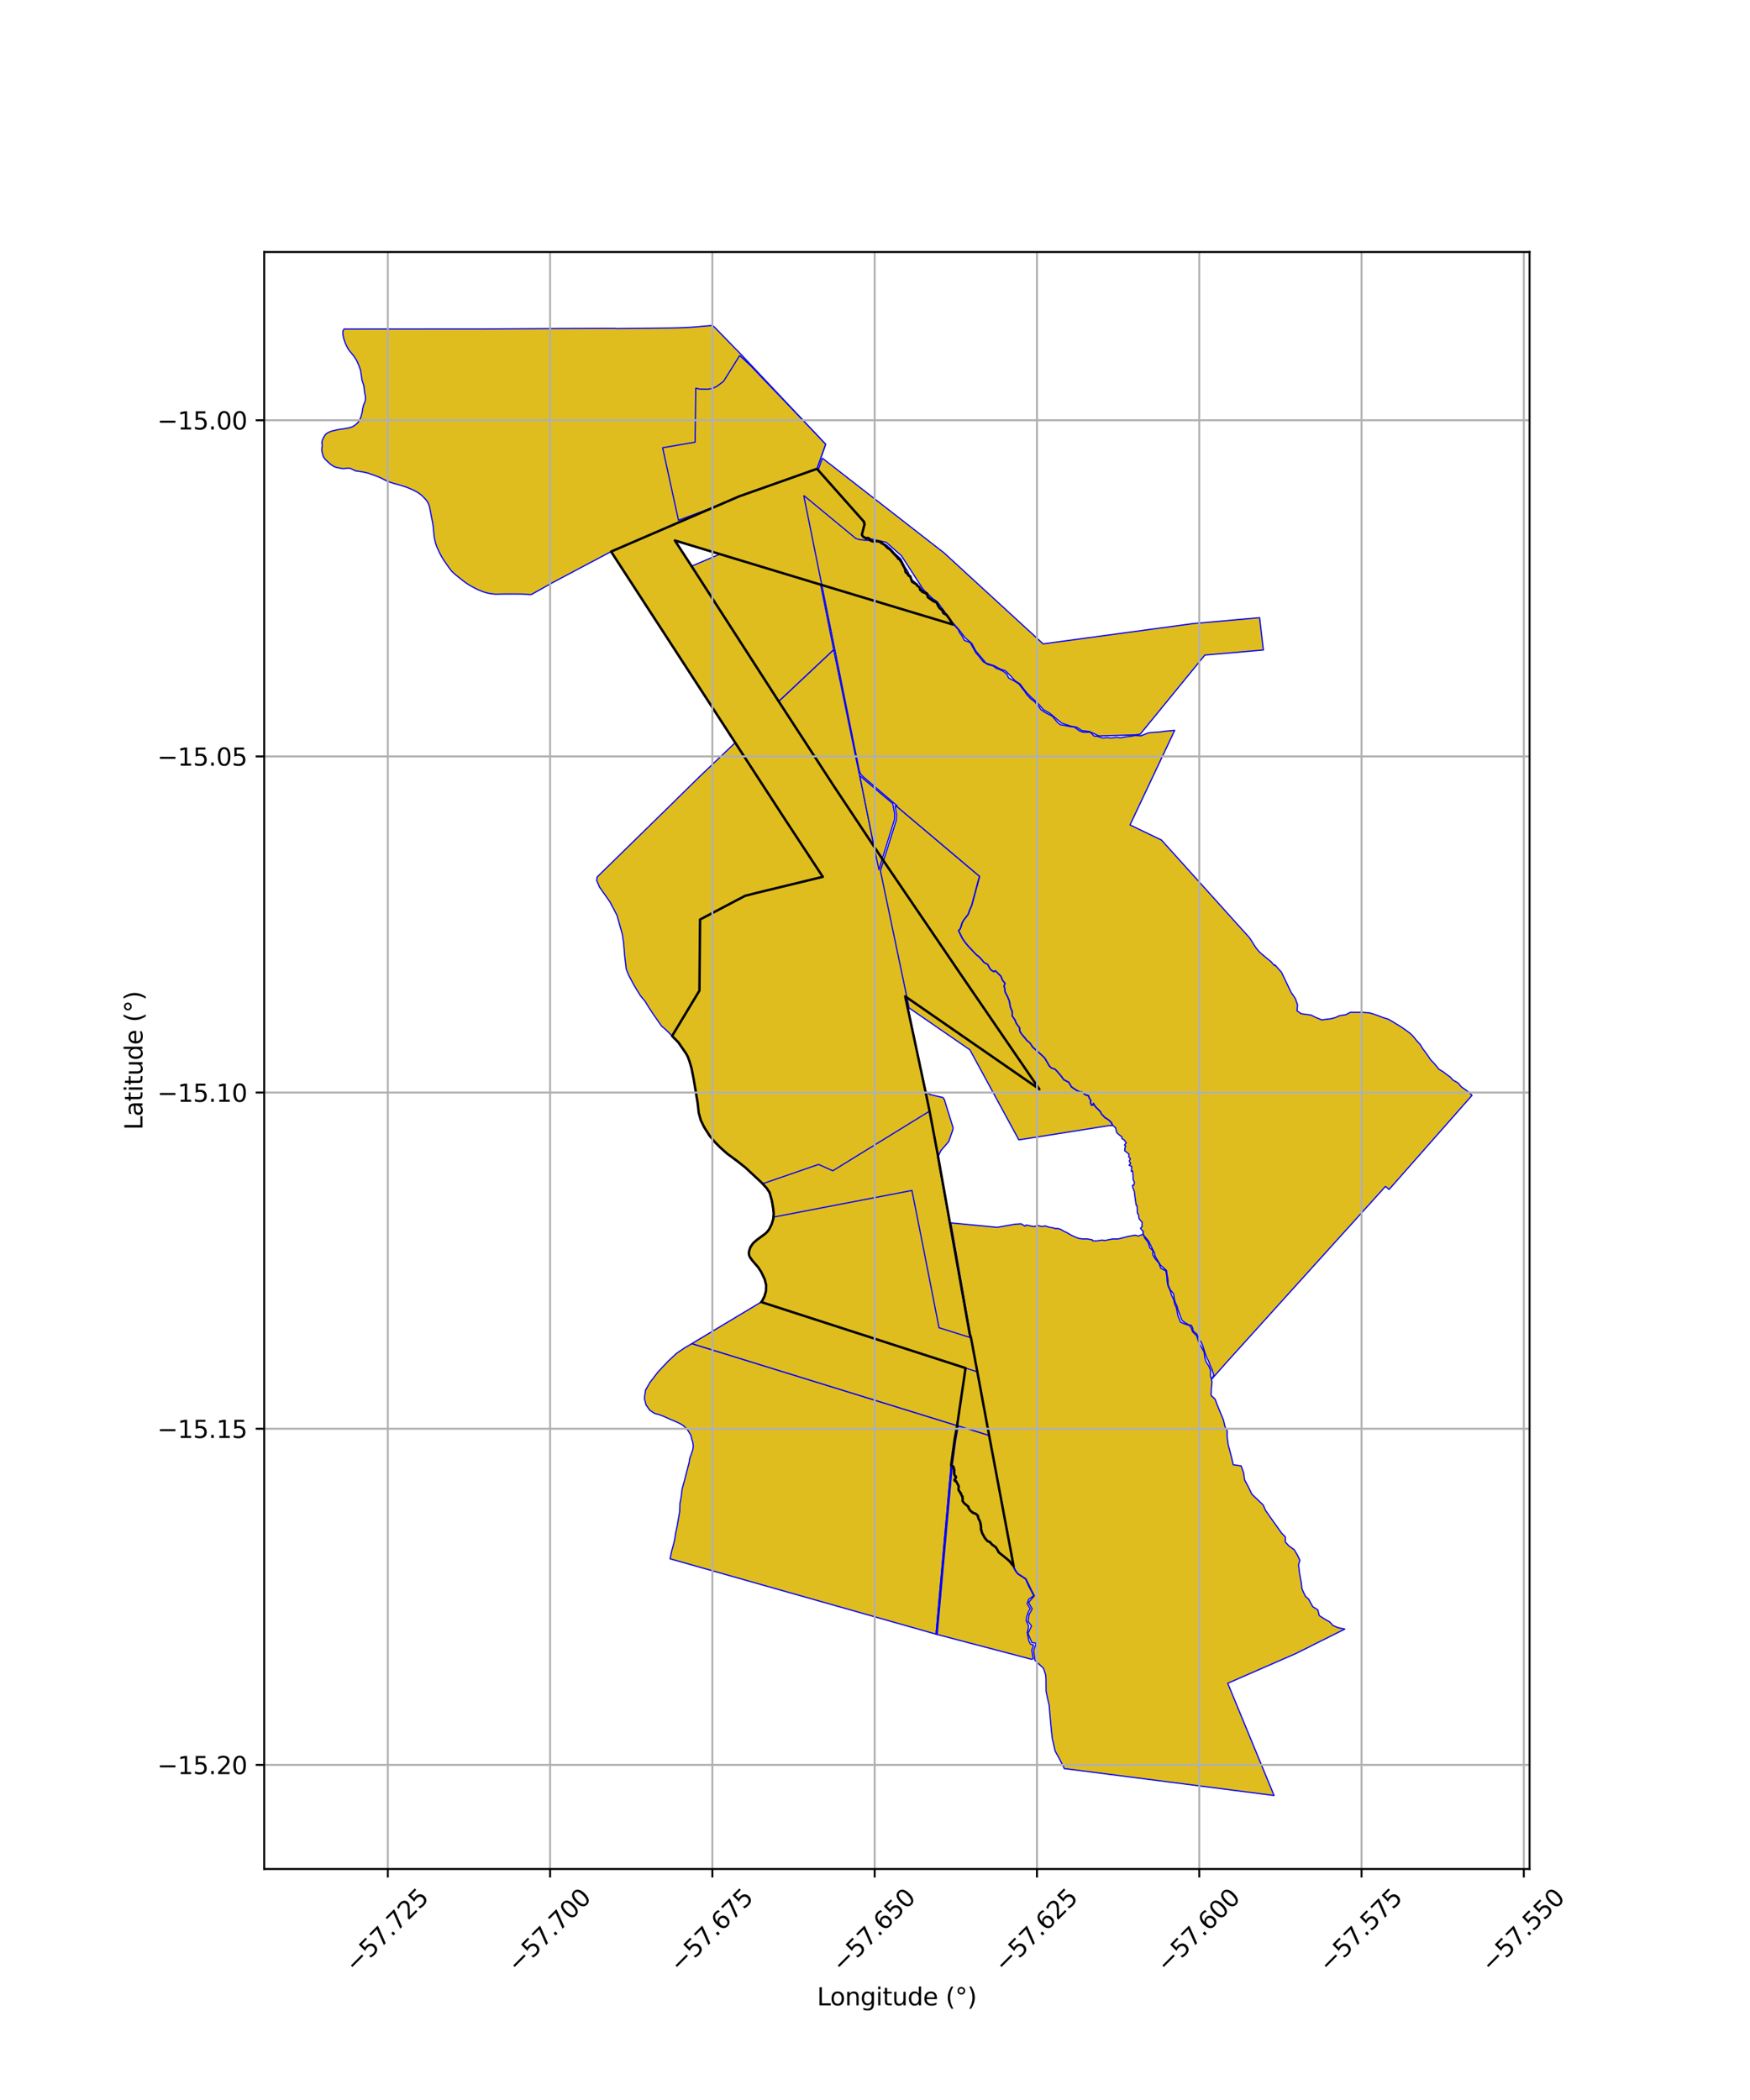 <?xml version="1.0" encoding="utf-8" standalone="no"?>
<!DOCTYPE svg PUBLIC "-//W3C//DTD SVG 1.1//EN"
  "http://www.w3.org/Graphics/SVG/1.1/DTD/svg11.dtd">
<svg xmlns:xlink="http://www.w3.org/1999/xlink" width="720pt" height="864pt" viewBox="0 0 720 864" xmlns="http://www.w3.org/2000/svg" version="1.1">
 <defs>
  <style type="text/css">*{stroke-linejoin: round; stroke-linecap: butt}</style>
 </defs>
 <g id="figure_1">
  <g id="patch_1">
   <path d="M 0 864 
L 720 864 
L 720 0 
L 0 0 
z
" style="fill: #ffffff"/>
  </g>
  <g id="axes_1">
   <g id="patch_2">
    <path d="M 108.702 768.96 
L 629.298 768.96 
L 629.298 103.68 
L 108.702 103.68 
z
" style="fill: #ffffff"/>
   </g>
   <g id="PatchCollection_1">
    <path d="M 292.947 133.92 
L 293.457 134.129 
L 293.758 134.403 
L 295.288 135.939 
L 296.882 137.602 
L 298.506 139.259 
L 300.092 140.902 
L 301.634 142.484 
L 303.028 143.906 
L 303.595 144.461 
L 303.863 144.729 
L 304.567 145.469 
L 339.703 182.782 
L 336.105 192.893 
L 328.936 195.399 
L 304.01 204.25 
L 251.423 226.942 
L 227.271 239.753 
L 226.982 239.918 
L 218.805 244.502 
L 218.224 244.668 
L 216.827 244.532 
L 215.211 244.429 
L 213.361 244.412 
L 211.537 244.393 
L 209.7 244.406 
L 207.774 244.401 
L 205.82 244.43 
L 203.866 244.472 
L 201.929 244.261 
L 200.613 244.02 
L 198.642 243.436 
L 196.831 242.675 
L 195.64 242.13 
L 193.836 241.155 
L 192.082 240.088 
L 190.408 238.853 
L 188.829 237.596 
L 187.23 236.321 
L 185.757 234.93 
L 184.518 233.255 
L 183.291 231.511 
L 182.11 229.737 
L 181.401 228.517 
L 180.484 226.629 
L 179.618 224.735 
L 179.196 223.448 
L 178.709 221.351 
L 178.446 219.187 
L 178.277 217.094 
L 177.999 215.057 
L 177.574 212.991 
L 177.229 211.17 
L 177.022 210.099 
L 176.818 208.875 
L 176.421 207.648 
L 176.164 207.026 
L 175.851 206.438 
L 175.039 205.382 
L 173.628 203.935 
L 172.585 203.082 
L 171.444 202.362 
L 169.566 201.415 
L 167.679 200.602 
L 165.752 199.965 
L 163.739 199.345 
L 161.783 198.829 
L 159.91 198.193 
L 158.749 197.697 
L 157.029 196.79 
L 155.229 196.017 
L 153.356 195.346 
L 151.474 194.674 
L 150.194 194.349 
L 148.277 194.012 
L 146.318 193.735 
L 144.186 192.745 
L 143.327 192.581 
L 141.263 192.829 
L 139.414 192.523 
L 138.152 192.222 
L 137.57 192.022 
L 136.505 191.398 
L 135.135 190.267 
L 133.89 189.074 
L 133.177 188.122 
L 132.941 187.62 
L 132.492 185.918 
L 132.365 184.895 
L 132.395 184.456 
L 132.528 183.774 
L 132.586 183.284 
L 132.545 182.754 
L 132.451 182.435 
L 132.433 182.082 
L 132.614 181.185 
L 132.775 180.715 
L 133.007 180.255 
L 133.541 179.278 
L 133.847 178.848 
L 134.203 178.473 
L 134.612 178.179 
L 135.588 177.693 
L 136.621 177.32 
L 138.208 176.952 
L 139.577 176.656 
L 140.854 176.491 
L 142.303 176.276 
L 143.899 175.961 
L 144.944 175.592 
L 145.896 175.028 
L 146.787 174.301 
L 147.215 173.88 
L 147.575 173.398 
L 148.16 172.355 
L 148.572 171.276 
L 148.98 169.699 
L 149.199 168.296 
L 149.497 166.897 
L 150.09 165.447 
L 150.265 164.846 
L 150.367 164.204 
L 150.312 163.02 
L 149.992 161.325 
L 149.817 159.715 
L 149.681 158.621 
L 149.124 157.013 
L 148.849 156.005 
L 148.7 154.681 
L 148.515 153.689 
L 148.422 152.731 
L 148.149 151.754 
L 147.734 150.617 
L 147.205 149.374 
L 147.039 148.935 
L 146.4 147.716 
L 145.599 146.547 
L 144.727 145.467 
L 143.904 144.477 
L 143.391 143.799 
L 142.719 142.6 
L 142.117 141.319 
L 141.646 139.962 
L 141.34 139.036 
L 141.08 137.567 
L 141.036 136.657 
L 141.117 136.25 
L 141.294 135.825 
L 141.504 135.407 
L 141.909 135.375 
L 202.165 135.33 
L 229.4 135.156 
L 252.668 135.082 
L 253.883 135.175 
L 255.935 135.141 
L 258.259 135.12 
L 260.572 135.088 
L 262.132 135.081 
L 263.933 135.065 
L 265.485 135.035 
L 268.133 135.018 
L 270.821 134.989 
L 273.643 134.961 
L 276.249 134.93 
L 278.892 134.884 
L 281.464 134.784 
L 284.056 134.657 
L 286.47 134.473 
L 288.884 134.252 
L 291.061 134.078 
L 292.133 133.991 
L 292.947 133.92 
" clip-path="url(#p21db464858)" style="fill: #e0bd1f; stroke: #0000ff; stroke-width: 0.5"/>
    <path d="M 304.335 146.266 
L 308.885 150.503 
L 313.409 155.276 
L 321.507 163.679 
L 329.991 172.563 
L 339.702 182.783 
L 336.088 192.902 
L 328.213 195.685 
L 279.143 214.056 
L 272.625 184.215 
L 285.993 181.918 
L 286.268 159.699 
L 287.865 160.084 
L 291.01 160.135 
L 293.078 159.878 
L 295.061 158.878 
L 297.685 156.903 
L 300.828 151.873 
L 304.335 146.266 
" clip-path="url(#p21db464858)" style="fill: #e0bd1f; stroke: #0000ff; stroke-width: 0.5"/>
    <path d="M 338.345 188.499 
L 388.395 227.452 
L 429.177 264.901 
L 490.909 256.551 
L 518.231 254.13 
L 519.79 267.428 
L 495.714 269.521 
L 469.097 302.085 
L 467.026 302.344 
L 452.154 302.794 
L 448.162 300.948 
L 445.219 300.621 
L 443.035 299.226 
L 440.513 298.764 
L 436.807 297.509 
L 433.878 295.124 
L 431.954 293.481 
L 429.376 292.032 
L 426.64 288.983 
L 424.406 287.019 
L 422.593 285.201 
L 421.369 283.686 
L 419.66 281.383 
L 417.582 280.047 
L 415.468 277.766 
L 413.696 276.008 
L 411.489 275.234 
L 408.922 273.867 
L 405.636 272.801 
L 403.256 269.926 
L 401.51 267.87 
L 399.82 264.72 
L 397.021 262.339 
L 394.473 258.954 
L 392.068 256.292 
L 389.401 252.7 
L 385.588 247.529 
L 383.665 246.238 
L 379.839 242.509 
L 370.872 228.646 
L 364.609 223.125 
L 352.951 220.504 
L 352.067 221.517 
L 330.68 203.844 
L 329.431 197.133 
L 329.422 196.857 
L 329.424 196.571 
L 329.616 196.06 
L 329.777 195.888 
L 330.583 195.461 
L 335.453 193.839 
L 335.965 193.729 
L 336.247 193.624 
L 336.432 193.496 
L 336.55 193.371 
L 336.642 193.207 
L 336.748 192.963 
L 338.345 188.499 
" clip-path="url(#p21db464858)" style="fill: #e0bd1f; stroke: #0000ff; stroke-width: 0.5"/>
    <path d="M 332.088 212.729 
L 342.997 267.347 
L 311.81 296.677 
L 276.637 236.284 
L 332.088 212.729 
" clip-path="url(#p21db464858)" style="fill: #e0bd1f; stroke: #0000ff; stroke-width: 0.5"/>
    <path d="M 342.997 267.347 
L 353.14 316.669 
L 353.708 319.129 
L 355.266 326.792 
L 359.583 348.252 
L 361.619 357.841 
L 362.692 363.377 
L 377.925 435.415 
L 282.725 434.328 
L 280.93 431.665 
L 278.618 428.367 
L 274.17 423.862 
L 272.194 422.162 
L 268.779 417.287 
L 266.683 414.089 
L 265.476 412.055 
L 263.563 409.76 
L 261.069 405.732 
L 258.779 401.475 
L 257.673 398.858 
L 257.031 393.5 
L 256.586 388.026 
L 256.039 384.369 
L 253.835 376.552 
L 250.894 370.982 
L 246.699 365.032 
L 245.475 362.227 
L 245.689 360.814 
L 278.034 329.156 
L 278.059 329.096 
L 287.647 319.697 
L 311.81 296.677 
L 342.997 267.347 
" clip-path="url(#p21db464858)" style="fill: #e0bd1f; stroke: #0000ff; stroke-width: 0.5"/>
    <path d="M 336.105 192.893 
L 336.329 193.106 
L 355.536 214.748 
L 355.51 214.903 
L 355.42 215.075 
L 355.469 215.242 
L 355.734 215.437 
L 355.727 215.536 
L 354.599 220.004 
L 354.905 220.534 
L 355.163 220.882 
L 355.49 220.971 
L 355.679 221.162 
L 355.967 221.237 
L 356.362 221.633 
L 356.564 221.459 
L 356.78 221.413 
L 356.896 221.318 
L 357.185 221.347 
L 357.285 221.491 
L 357.43 221.484 
L 357.529 221.612 
L 357.629 221.895 
L 357.992 222.161 
L 358.131 222.193 
L 358.224 222.454 
L 358.651 222.64 
L 358.939 222.599 
L 359.215 222.79 
L 359.529 222.851 
L 359.76 222.802 
L 359.827 222.705 
L 360.124 222.636 
L 360.244 222.568 
L 360.432 222.697 
L 360.651 222.757 
L 361.058 222.654 
L 361.239 222.756 
L 362.418 223.004 
L 362.661 223.495 
L 362.961 223.446 
L 362.978 223.593 
L 363.363 223.846 
L 363.52 223.871 
L 363.547 223.982 
L 363.681 224.05 
L 363.826 223.996 
L 363.921 224.153 
L 364.103 224.178 
L 364.201 224.298 
L 364.215 224.463 
L 364.321 224.597 
L 364.542 224.822 
L 364.903 225.058 
L 365.105 225.356 
L 365.335 225.557 
L 366.114 225.962 
L 366.838 226.837 
L 367.324 227.571 
L 367.662 227.694 
L 367.831 227.883 
L 368.021 228.068 
L 368.472 228.497 
L 368.63 228.741 
L 368.756 228.829 
L 368.83 228.988 
L 369.053 229.14 
L 369.446 229.552 
L 369.452 229.808 
L 369.879 229.95 
L 370.118 230.169 
L 370.332 230.449 
L 370.433 230.553 
L 370.419 230.718 
L 370.62 230.733 
L 370.736 231.043 
L 371.22 231.912 
L 371.795 232.806 
L 372.177 233.777 
L 372.421 234.231 
L 372.382 234.379 
L 372.486 234.462 
L 372.523 234.565 
L 372.471 234.705 
L 372.527 234.918 
L 372.585 235.368 
L 372.989 235.765 
L 373.381 235.928 
L 373.439 236.241 
L 373.608 236.54 
L 373.965 236.976 
L 374.504 237.08 
L 375.182 239.186 
L 375.252 239.346 
L 375.557 239.546 
L 376.003 239.856 
L 376.498 240.083 
L 376.77 240.186 
L 377.183 240.435 
L 377.296 240.622 
L 377.227 240.784 
L 377.467 240.922 
L 377.567 241.15 
L 377.862 241.253 
L 378.2 241.529 
L 378.31 241.817 
L 378.456 242.042 
L 378.591 242.148 
L 378.473 242.298 
L 378.548 242.537 
L 378.573 242.707 
L 378.925 242.895 
L 379.07 243.113 
L 379.385 243.242 
L 379.379 243.411 
L 379.608 243.622 
L 379.843 243.525 
L 380.038 243.658 
L 380.217 243.828 
L 380.386 243.842 
L 380.438 243.925 
L 381.414 244.221 
L 381.734 245.709 
L 383.91 247.276 
L 385.441 247.987 
L 386.097 249.484 
L 386.758 250.415 
L 387.855 251.091 
L 388.397 252.372 
L 389.425 252.973 
L 390.827 254.901 
L 391.925 256.912 
L 338.059 240.667 
L 337.669 240.544 
L 296.343 227.967 
L 277.657 222.364 
L 284.531 232.931 
L 320.382 288.575 
L 343.214 323.646 
L 359.583 348.252 
L 362.972 353.36 
L 363.504 354.152 
L 376.427 373.192 
L 389.332 392.199 
L 394.265 399.405 
L 427.627 448.131 
L 389.818 422.007 
L 373.161 410.498 
L 372.427 409.929 
L 377.925 435.415 
L 380.682 448.651 
L 382.453 457.147 
L 385.69 474.268 
L 385.963 475.844 
L 398.938 548.684 
L 399.503 550.409 
L 402.082 564.403 
L 405.167 581.025 
L 406.965 590.63 
L 417.039 644.347 
L 416.614 644.014 
L 416.517 643.822 
L 416.377 643.625 
L 416.438 643.532 
L 416.196 643.255 
L 415.94 643.087 
L 415.7 642.736 
L 415.578 642.422 
L 415.449 642.277 
L 415.357 642.308 
L 415.216 642.17 
L 415.162 642.091 
L 414.964 642.039 
L 414.865 641.875 
L 414.72 641.74 
L 414.656 641.695 
L 413.076 640.455 
L 412.641 640.193 
L 412.416 639.991 
L 412.32 639.88 
L 412.263 639.748 
L 412.041 639.671 
L 411.925 639.572 
L 411.702 639.468 
L 411.536 639.325 
L 411.325 639.025 
L 411.006 638.736 
L 410.864 638.632 
L 410.712 638.249 
L 410.552 637.835 
L 410.415 637.71 
L 410.216 637.323 
L 410.059 637.155 
L 409.972 636.961 
L 409.782 636.686 
L 409.693 636.605 
L 409.654 636.471 
L 409.455 636.384 
L 409.291 636.316 
L 409.202 636.153 
L 408.989 635.947 
L 408.629 635.78 
L 408.24 635.569 
L 408.102 635.35 
L 408.037 635.198 
L 407.873 635.125 
L 407.659 634.833 
L 407.347 634.645 
L 407.318 634.459 
L 407.067 634.304 
L 406.964 634.275 
L 406.796 634.208 
L 406.614 634.238 
L 406.5 634.084 
L 406.393 634.089 
L 406.253 633.976 
L 406.047 633.808 
L 405.904 633.711 
L 405.806 633.666 
L 405.817 633.545 
L 405.715 633.353 
L 405.545 633.167 
L 405.454 633.066 
L 405.421 632.947 
L 405.266 632.913 
L 405.126 632.678 
L 404.927 632.358 
L 404.831 632.136 
L 404.827 631.961 
L 404.552 631.759 
L 404.473 631.489 
L 404.334 631.402 
L 404.371 631.231 
L 404.12 631.063 
L 403.994 630.88 
L 404.045 630.733 
L 403.948 630.485 
L 403.963 630.275 
L 403.843 630.055 
L 403.888 629.778 
L 403.718 629.521 
L 403.577 629.323 
L 403.652 628.908 
L 403.65 628.547 
L 403.597 628.486 
L 403.632 628.14 
L 403.509 627.814 
L 403.46 627.448 
L 403.548 627.233 
L 403.35 626.868 
L 403.3 626.615 
L 403.376 626.492 
L 403.169 626.092 
L 403.012 625.744 
L 402.961 625.472 
L 402.898 625.305 
L 402.72 625.135 
L 402.64 624.947 
L 402.37 624.568 
L 402.366 624.063 
L 402.407 623.832 
L 402.327 623.626 
L 401.9 623.162 
L 401.607 622.969 
L 401.383 622.737 
L 400.529 622.552 
L 400.276 622.241 
L 400.14 622.173 
L 399.961 622.222 
L 399.774 621.941 
L 399.777 621.805 
L 399.564 621.746 
L 399.378 621.68 
L 399.215 621.548 
L 399.114 621.383 
L 398.999 621.15 
L 398.802 621.047 
L 398.711 620.935 
L 398.695 620.702 
L 398.575 620.464 
L 398.419 620.263 
L 398.423 619.898 
L 398.199 619.704 
L 398.005 619.651 
L 397.678 619.282 
L 396.786 618.55 
L 396.66 618.431 
L 396.452 618.034 
L 396.355 618.006 
L 396.193 617.782 
L 396.132 617.553 
L 395.984 617.439 
L 396.054 617.356 
L 396.111 617.029 
L 396.092 616.6 
L 395.958 616.198 
L 396.073 615.849 
L 396.012 615.7 
L 395.669 615.366 
L 395.623 615.138 
L 395.548 615.028 
L 395.551 614.932 
L 395.338 614.7 
L 395.379 614.427 
L 395.315 614.298 
L 395.186 614.332 
L 395.098 614.115 
L 394.899 613.895 
L 394.854 613.709 
L 394.352 613.011 
L 394.363 611.846 
L 394.34 611.545 
L 394.443 611.436 
L 393.315 609.344 
L 392.946 609.341 
L 392.725 609.194 
L 392.681 609.033 
L 392.763 608.822 
L 392.861 608.611 
L 393.132 608.223 
L 393.174 608.025 
L 393.374 607.795 
L 393.281 607.664 
L 393.301 607.459 
L 393.204 607.365 
L 392.994 607.393 
L 392.909 607.222 
L 392.895 607.006 
L 392.779 606.807 
L 392.603 606.512 
L 392.515 606.281 
L 392.666 605.979 
L 392.444 605.44 
L 392.509 605.39 
L 392.683 604.988 
L 392.691 604.808 
L 392.553 604.693 
L 392.455 604.299 
L 392.385 604.206 
L 392.427 604.038 
L 392.379 603.908 
L 392.358 603.703 
L 392.233 603.633 
L 392.269 603.449 
L 392.093 603.315 
L 391.816 603.163 
L 391.403 603.007 
L 391.328 602.704 
L 392.807 591.97 
L 393.782 586.552 
L 397.257 562.872 
L 313.162 535.689 
L 313.478 535.408 
L 314.523 533.357 
L 315.165 531.101 
L 315.216 528.72 
L 314.647 526.404 
L 313.152 523.275 
L 311.985 521.466 
L 309.477 518.55 
L 308.485 517.148 
L 308.199 516.347 
L 308.11 515.632 
L 308.189 514.768 
L 308.44 513.877 
L 308.772 513.045 
L 309.865 511.478 
L 311.399 510.119 
L 314.928 507.512 
L 315.763 506.677 
L 316.474 505.723 
L 317.48 503.674 
L 318.143 501.515 
L 318.326 499.269 
L 318.099 497.123 
L 317.547 493.944 
L 316.662 490.714 
L 315.437 488.821 
L 313.229 486.46 
L 309.197 482.732 
L 306.733 480.42 
L 303.335 477.728 
L 299.089 474.579 
L 296.342 472.118 
L 294.095 469.849 
L 291.971 467.306 
L 289.678 463.692 
L 288.353 460.953 
L 287.486 457.881 
L 287.005 453.611 
L 285.406 444.055 
L 284.523 439.542 
L 283.648 436.581 
L 282.959 434.73 
L 282.342 433.559 
L 280.779 431.203 
L 279.085 428.846 
L 276.517 426.239 
L 277.332 424.886 
L 287.766 407.572 
L 288.022 378.308 
L 306.521 368.584 
L 311.108 367.401 
L 338.524 360.751 
L 323.277 337.56 
L 302.462 305.507 
L 251.423 226.942 
L 304.01 204.25 
L 328.936 195.399 
L 336.105 192.893 
" clip-path="url(#p21db464858)" style="fill: #e0bd1f; stroke: #0000ff; stroke-width: 0.5"/>
    <path d="M 284.65 552.801 
L 393.782 586.552 
L 392.807 591.97 
L 391.328 602.704 
L 385.111 672.349 
L 275.897 641.393 
L 275.697 641.337 
L 275.718 641.136 
L 276.333 638.198 
L 277.198 635.044 
L 277.596 633.289 
L 277.996 630.709 
L 278.647 627.627 
L 279.663 621.713 
L 279.745 618.522 
L 280.216 616.05 
L 280.655 612.537 
L 281.448 609.707 
L 283.503 601.825 
L 283.758 600.14 
L 284.945 596.738 
L 285.235 595.125 
L 285.026 593.367 
L 284.638 592.183 
L 284.215 590.46 
L 283.08 588.592 
L 282.193 587.513 
L 280.7 586.218 
L 278.6 585.136 
L 275.782 583.967 
L 273.03 582.716 
L 270.94 581.944 
L 269.374 581.557 
L 267.334 580.212 
L 265.82 578.056 
L 265.116 575.329 
L 265.601 571.936 
L 267.465 568.69 
L 270.805 564.35 
L 274.906 560.012 
L 278.337 556.819 
L 281.623 554.583 
L 284.65 552.801 
" clip-path="url(#p21db464858)" style="fill: #e0bd1f; stroke: #0000ff; stroke-width: 0.5"/>
    <path d="M 313.162 535.689 
L 397.257 562.872 
L 397.739 563.026 
L 402.082 564.403 
L 405.167 581.025 
L 406.965 590.63 
L 394.263 586.696 
L 393.782 586.552 
L 284.65 552.801 
L 313.162 535.689 
" clip-path="url(#p21db464858)" style="fill: #e0bd1f; stroke: #0000ff; stroke-width: 0.5"/>
    <path d="M 382.453 457.147 
L 385.963 475.844 
L 385.731 476.121 
L 390.776 503.798 
L 399.127 550.286 
L 386.339 546.261 
L 379.654 512.211 
L 375.198 489.791 
L 318.223 500.756 
L 318.249 499.932 
L 318.097 498.221 
L 317.877 496.564 
L 317.635 494.742 
L 317.137 492.847 
L 316.75 491.372 
L 316.253 490.317 
L 315.522 489.11 
L 314.595 488.167 
L 313.743 487.027 
L 336.776 479.079 
L 342.628 481.696 
L 382.453 457.147 
" clip-path="url(#p21db464858)" style="fill: #e0bd1f; stroke: #0000ff; stroke-width: 0.5"/>
    <path d="M 353.708 319.129 
L 367.31 330.64 
L 368.119 335.037 
L 367.989 337.316 
L 362.972 353.36 
L 361.619 357.841 
L 359.583 348.252 
L 355.266 326.792 
L 353.708 319.129 
" clip-path="url(#p21db464858)" style="fill: #e0bd1f; stroke: #0000ff; stroke-width: 0.5"/>
    <path d="M 368.208 331.414 
L 368.942 331.777 
L 401.452 359.235 
L 402.954 360.508 
L 400.079 371.237 
L 399.728 372.54 
L 398.976 374.234 
L 398.242 376.234 
L 396.577 378.344 
L 395.813 379.645 
L 395.39 381.076 
L 395.014 382.104 
L 394.306 382.908 
L 395.87 386.063 
L 397.107 387.837 
L 398.357 389.352 
L 399.643 390.717 
L 401.467 392.651 
L 402.947 393.891 
L 403.854 394.857 
L 404.777 395.976 
L 406.319 396.844 
L 407.184 398.451 
L 407.788 399.199 
L 408.932 399.848 
L 409.493 399.464 
L 410.203 400.152 
L 411.738 401.673 
L 412.422 403.333 
L 413.451 404.604 
L 413.028 405.676 
L 413.403 407.025 
L 413.399 408.003 
L 414.51 410.142 
L 415.222 411.916 
L 415.475 413.359 
L 415.652 414.405 
L 416.441 416.345 
L 416.361 417.976 
L 417.545 419.676 
L 418.081 421.082 
L 419.487 422.999 
L 419.412 423.652 
L 419.764 424.772 
L 420.647 425.953 
L 421.667 427.162 
L 422.472 428.148 
L 423.706 429.119 
L 424.89 430.932 
L 427.523 433.223 
L 429.673 435.198 
L 430.803 437.074 
L 431.574 438.477 
L 432.524 439.438 
L 433.93 439.891 
L 434.803 440.715 
L 436.611 442.859 
L 437.642 444.289 
L 439.651 445.317 
L 440.81 447.247 
L 442.747 448.552 
L 444.788 449.485 
L 445.014 449.241 
L 446.575 450.533 
L 447.764 450.839 
L 448.092 451.782 
L 448.768 452.824 
L 448.575 453.597 
L 448.996 454.714 
L 449.591 454.732 
L 449.864 454.116 
L 450.628 455.358 
L 452.694 457.43 
L 453.181 458.387 
L 454.602 459.878 
L 455.954 460.694 
L 457.169 461.849 
L 457.694 463.057 
L 455.844 463.181 
L 419.183 468.975 
L 399.048 431.936 
L 374.025 414.704 
L 373.161 410.498 
L 362.226 358.254 
L 363.504 354.152 
L 368.774 337.377 
L 368.86 335.045 
L 368.208 331.414 
" clip-path="url(#p21db464858)" style="fill: #e0bd1f; stroke: #0000ff; stroke-width: 0.5"/>
    <path d="M 393.782 586.552 
L 394.263 586.696 
L 393.297 592.049 
L 391.823 602.749 
L 385.592 672.473 
L 385.111 672.349 
L 391.328 602.704 
L 392.807 591.97 
L 393.782 586.552 
" clip-path="url(#p21db464858)" style="fill: #e0bd1f; stroke: #0000ff; stroke-width: 0.5"/>
    <path d="M 394.263 586.696 
L 406.965 590.63 
L 417.039 644.347 
L 416.921 644.801 
L 417.721 646.278 
L 418.663 647.545 
L 421.938 649.683 
L 423.252 652.661 
L 424.228 654.423 
L 425.283 656.513 
L 423.237 657.999 
L 422.593 659.736 
L 423.879 661.949 
L 423.211 662.895 
L 422.43 665.158 
L 422.208 666.693 
L 423.231 669.152 
L 422.64 671.725 
L 423.259 675.022 
L 424.005 676.463 
L 425.276 676.805 
L 424.509 678.834 
L 425.036 682.452 
L 424.474 682.702 
L 385.592 672.473 
L 391.823 602.749 
L 393.297 592.049 
L 394.263 586.696 
" clip-path="url(#p21db464858)" style="fill: #e0bd1f; stroke: #0000ff; stroke-width: 0.5"/>
    <path d="M 391.219 503.126 
L 410.29 504.959 
L 417.432 503.697 
L 420.123 503.513 
L 421.769 504.481 
L 422.174 504 
L 424.045 504.392 
L 425.465 504.631 
L 426.957 504.208 
L 428.689 504.627 
L 430.005 504.375 
L 431.84 504.949 
L 432.553 505.041 
L 433.878 505.32 
L 434.188 505.525 
L 435.115 505.419 
L 436.576 505.874 
L 437.723 506.568 
L 439.021 507.173 
L 440.868 508.255 
L 441.924 508.741 
L 443.795 509.504 
L 445.504 509.734 
L 447.291 509.703 
L 449.41 510.107 
L 449.55 510.514 
L 451.451 510.501 
L 453.452 510.197 
L 454.581 510.375 
L 456.365 510.003 
L 457.796 509.743 
L 459.987 509.742 
L 461.406 509.414 
L 462.09 509.228 
L 464.277 508.681 
L 467.028 508.183 
L 468.399 508.557 
L 470.256 507.767 
L 471.04 509.427 
L 472.328 511.066 
L 473.112 513.417 
L 474.364 514.6 
L 474.259 516.16 
L 475.249 517.876 
L 476.817 519.705 
L 477.572 521.799 
L 479.632 522.858 
L 480.016 524.784 
L 480.206 527.288 
L 480.533 529.073 
L 481.457 531.043 
L 482.099 533.05 
L 482.935 534.792 
L 483.284 536.533 
L 483.985 538.014 
L 484.308 539.666 
L 484.674 541.451 
L 485.691 543.962 
L 487.261 544.65 
L 489.391 545.371 
L 490.121 546.411 
L 490.656 547.919 
L 492.392 549.641 
L 493.107 552.023 
L 494.388 554.439 
L 495.422 556.313 
L 495.69 558.653 
L 496.218 560.264 
L 497.346 562.067 
L 498.071 563.858 
L 498.033 565.979 
L 498.427 567.376 
L 498.662 568.861 
L 498.414 570.85 
L 498.291 574.118 
L 499.927 575.663 
L 500.942 578.371 
L 502.006 580.946 
L 503.329 584.153 
L 504.036 587.052 
L 504.879 588.693 
L 504.876 591.056 
L 505.325 594.429 
L 505.867 596.426 
L 506.59 599.223 
L 507.403 602.642 
L 510.642 603.106 
L 511.642 605.912 
L 512.061 608.841 
L 513.695 611.93 
L 515.065 614.772 
L 519.682 619.154 
L 520.67 621.399 
L 522.138 623.522 
L 525.576 628.353 
L 527.216 630.665 
L 528.86 632.397 
L 528.8 634.368 
L 530.195 635.942 
L 532.494 637.607 
L 533.83 639.868 
L 534.807 641.92 
L 534.282 643.748 
L 534.586 646.67 
L 534.952 648.927 
L 535.339 650.846 
L 535.677 653.713 
L 537.055 656.732 
L 538.418 657.956 
L 540.101 661.026 
L 542.188 662.35 
L 542.783 664.705 
L 545.524 666.448 
L 547.008 667.241 
L 548.451 668.784 
L 550.488 669.658 
L 553.301 670.246 
L 533.053 680.362 
L 505.125 692.546 
L 524.185 738.72 
L 439.39 727.831 
L 437.906 727.691 
L 437.356 726.54 
L 435.824 723.527 
L 434.103 720.414 
L 432.918 715.147 
L 432.444 710.676 
L 432.346 709.679 
L 431.991 705.75 
L 431.643 701.556 
L 430.85 698.138 
L 430.375 695.765 
L 430.348 690.886 
L 430.216 689.166 
L 429.352 686.435 
L 426.909 684.128 
L 425.748 683.017 
L 425.26 678.957 
L 426.365 676.095 
L 424.509 675.762 
L 422.928 672.029 
L 424.387 668.999 
L 422.936 667.003 
L 423.395 664.22 
L 424.665 661.976 
L 423.169 659.3 
L 425.584 656.549 
L 424.406 654.332 
L 423.028 651.448 
L 422.091 649.544 
L 418.801 647.397 
L 417.887 646.168 
L 417.039 644.347 
L 406.965 590.63 
L 405.167 581.025 
L 402.082 564.403 
L 399.503 550.409 
L 391.219 503.126 
" clip-path="url(#p21db464858)" style="fill: #e0bd1f; stroke: #0000ff; stroke-width: 0.5"/>
    <path d="M 330.68 203.844 
L 352.067 221.517 
L 353.578 221.993 
L 355.578 222.232 
L 358.704 222.388 
L 361.118 222.682 
L 362.432 223.305 
L 364.832 224.375 
L 366.681 226.049 
L 367.935 227.477 
L 369.404 228.829 
L 370.548 229.838 
L 372.388 233.457 
L 373.39 234.846 
L 374.377 237.071 
L 374.987 238.36 
L 376.436 239.568 
L 377.873 241.459 
L 379.763 242.912 
L 381.041 244.66 
L 382.543 245.906 
L 384.697 247.053 
L 385.815 249.257 
L 387.11 250.72 
L 387.984 252.498 
L 389.535 253.091 
L 390.661 255.092 
L 391.892 256.8 
L 393.003 257.643 
L 394.298 259.151 
L 394.857 260.412 
L 395.675 261.438 
L 396.793 263.471 
L 399.138 264.343 
L 401.468 268.518 
L 402.912 270.221 
L 404.535 272.271 
L 406.48 273.436 
L 408.631 274.001 
L 409.919 274.981 
L 411.082 275.386 
L 412.809 276.225 
L 414.238 277.379 
L 414.992 278.959 
L 417.234 280.14 
L 419.278 281.462 
L 420.128 282.676 
L 421.593 284.457 
L 422.474 285.789 
L 424.029 287.463 
L 425.654 288.692 
L 426.264 289.408 
L 427.003 290.172 
L 428.231 291.921 
L 429.486 292.816 
L 430.879 293.63 
L 432.984 294.675 
L 434.294 296.294 
L 435.123 297.227 
L 436.28 298.177 
L 438.333 298.534 
L 440.291 298.952 
L 441.966 299.13 
L 444.091 300.681 
L 445.769 301.296 
L 448.539 301.232 
L 450.137 302.835 
L 451.392 302.913 
L 453.79 303.677 
L 455.4 303.436 
L 457.188 303.672 
L 459.221 303.335 
L 461.041 303.552 
L 462.89 303.176 
L 465.514 302.879 
L 467.175 302.568 
L 469.382 302.742 
L 472.623 301.474 
L 477.481 301.095 
L 479.089 300.87 
L 480.411 300.749 
L 483.303 300.486 
L 479.553 308.425 
L 464.921 339.404 
L 477.866 345.623 
L 514.124 385.866 
L 516.657 389.838 
L 518.232 391.742 
L 520.816 393.944 
L 522.923 395.637 
L 524.33 397.253 
L 524.541 396.977 
L 527.261 400.051 
L 531.172 408.231 
L 532.989 410.911 
L 533.844 413.452 
L 533.662 415.912 
L 535.371 417.083 
L 539.301 417.601 
L 541.382 418.607 
L 543.834 419.626 
L 545.663 419.358 
L 547.437 419.168 
L 549.417 418.651 
L 551.161 417.863 
L 553.709 417.481 
L 555.511 416.516 
L 560.809 416.507 
L 563.514 416.723 
L 565.27 417.272 
L 566.95 417.848 
L 569.018 418.658 
L 571.254 419.344 
L 573.433 420.624 
L 577.007 422.854 
L 579.014 424.28 
L 580.189 425.164 
L 581.444 426.395 
L 582.785 428.062 
L 584.302 429.717 
L 585.336 431.431 
L 586.857 433.443 
L 588.604 436.009 
L 590.178 437.644 
L 592.022 439.912 
L 593.811 441.004 
L 595.462 442.262 
L 596.726 443.161 
L 597.74 444.331 
L 599.914 445.572 
L 601.248 447.171 
L 602.633 448.121 
L 604.421 449.466 
L 605.635 450.66 
L 573.179 487.491 
L 571.512 489.388 
L 570.019 488.131 
L 504.688 560.442 
L 498.605 567.333 
L 499.363 565.78 
L 498.686 563.533 
L 497.864 561.689 
L 497.225 559.964 
L 496.316 558.216 
L 494.732 553.359 
L 494.236 552.269 
L 493.362 551.238 
L 492.434 548.913 
L 490.959 547.675 
L 490.627 546.297 
L 490.176 545.292 
L 488.911 545.004 
L 487.272 544.005 
L 486.373 543.286 
L 486.003 542.519 
L 485.36 540.754 
L 484.574 538.627 
L 484.281 537.373 
L 483.614 536.057 
L 483.166 534.573 
L 482.838 532.318 
L 481.437 530.599 
L 480.61 528.645 
L 480.556 526.693 
L 480.362 525.424 
L 480.177 524.507 
L 479.946 522.736 
L 478.502 521.435 
L 477.509 520.574 
L 475.193 516.781 
L 475.056 515.706 
L 472.562 510.588 
L 470.589 508.276 
L 470.207 507.218 
L 470.497 506.841 
L 469.824 506.098 
L 469.234 505.343 
L 469.923 504.63 
L 469.829 503.909 
L 469.922 502.904 
L 468.654 501.431 
L 468.343 499.566 
L 467.927 499.111 
L 467.902 498.016 
L 467.809 496.026 
L 467.451 495.868 
L 466.882 491.929 
L 466.7 490.217 
L 466.087 488.675 
L 465.935 487.642 
L 466.459 487.634 
L 466.76 486.473 
L 466.199 485.368 
L 466.149 484.072 
L 466.11 482.856 
L 465.947 481.749 
L 465.457 481.944 
L 465.615 479.897 
L 464.539 479.425 
L 465.151 478.734 
L 464.602 477.652 
L 465.082 476.714 
L 464.367 475.979 
L 464.49 474.849 
L 462.732 473.462 
L 462.907 472.03 
L 463.079 471.488 
L 462.653 471.078 
L 463.366 470.22 
L 462.522 468.996 
L 461.553 468.429 
L 461.591 467.733 
L 460.273 466.759 
L 459.401 465.894 
L 459.006 464.049 
L 457.796 462.981 
L 457.26 461.772 
L 455.982 460.581 
L 454.679 459.779 
L 453.248 458.32 
L 452.797 457.358 
L 450.739 455.28 
L 449.846 453.854 
L 449.513 454.59 
L 449.082 454.589 
L 448.705 453.589 
L 448.883 452.795 
L 448.205 451.728 
L 447.86 450.734 
L 446.631 450.419 
L 444.967 449.075 
L 444.74 449.367 
L 442.841 448.455 
L 440.867 447.133 
L 439.73 445.193 
L 437.688 444.163 
L 436.743 442.814 
L 434.892 440.627 
L 433.99 439.769 
L 432.587 439.344 
L 431.702 438.412 
L 430.927 437.005 
L 429.77 435.118 
L 427.592 433.123 
L 424.997 430.845 
L 423.756 429.026 
L 422.561 428.061 
L 421.78 427.04 
L 420.764 425.857 
L 419.876 424.713 
L 419.539 423.64 
L 419.616 422.965 
L 418.191 421.022 
L 417.664 419.611 
L 416.487 417.939 
L 416.567 416.325 
L 415.772 414.371 
L 415.586 413.343 
L 415.342 411.882 
L 414.624 410.089 
L 413.524 407.973 
L 413.528 407.009 
L 413.159 405.683 
L 413.581 404.609 
L 412.541 403.271 
L 411.856 401.619 
L 410.29 400.064 
L 409.511 399.307 
L 408.913 399.691 
L 407.87 399.102 
L 407.289 398.382 
L 406.419 396.752 
L 404.85 395.888 
L 403.948 394.777 
L 403.065 393.788 
L 401.511 392.563 
L 399.734 390.632 
L 398.45 389.27 
L 397.206 387.762 
L 395.977 386 
L 394.462 382.919 
L 395.126 382.159 
L 395.508 381.116 
L 395.928 379.695 
L 396.68 378.417 
L 398.353 376.296 
L 399.09 374.28 
L 399.848 372.582 
L 400.199 371.27 
L 403.059 360.597 
L 402.954 360.508 
L 401.452 359.235 
L 368.942 331.777 
L 369.123 331.565 
L 354.844 319.327 
L 354.018 318.32 
L 353.55 317.166 
L 330.68 203.844 
" clip-path="url(#p21db464858)" style="fill: #e0bd1f; stroke: #0000ff; stroke-width: 0.5"/>
    <path d="M 380.682 448.651 
L 381.372 449.544 
L 382.798 450.379 
L 387.925 451.534 
L 388.51 452.321 
L 392.155 464.065 
L 391.959 465.05 
L 390.327 469.673 
L 387.076 473.449 
L 385.963 475.844 
L 382.453 457.147 
L 380.682 448.651 
" clip-path="url(#p21db464858)" style="fill: #e0bd1f; stroke: #0000ff; stroke-width: 0.5"/>
   </g>
   <g id="PatchCollection_2">
    <path d="M 336.105 192.893 
L 336.329 193.106 
L 355.536 214.748 
L 355.469 215.242 
L 355.727 215.536 
L 354.599 220.004 
L 355.163 220.882 
L 355.49 220.971 
L 355.679 221.162 
L 355.967 221.237 
L 356.362 221.633 
L 356.896 221.318 
L 357.185 221.347 
L 357.285 221.491 
L 357.43 221.484 
L 357.992 222.161 
L 358.131 222.193 
L 358.224 222.454 
L 358.651 222.64 
L 358.939 222.599 
L 359.215 222.79 
L 359.76 222.802 
L 359.827 222.705 
L 360.244 222.568 
L 360.651 222.757 
L 361.058 222.654 
L 361.239 222.756 
L 362.418 223.004 
L 362.661 223.495 
L 362.961 223.446 
L 362.978 223.593 
L 363.681 224.05 
L 363.826 223.996 
L 363.921 224.153 
L 364.201 224.298 
L 364.321 224.597 
L 365.335 225.557 
L 366.114 225.962 
L 367.831 227.883 
L 369.446 229.552 
L 369.452 229.808 
L 369.879 229.95 
L 370.433 230.553 
L 370.419 230.718 
L 370.62 230.733 
L 370.736 231.043 
L 372.421 234.231 
L 372.382 234.379 
L 372.523 234.565 
L 372.471 234.705 
L 372.585 235.368 
L 372.989 235.765 
L 373.381 235.928 
L 373.439 236.241 
L 373.965 236.976 
L 374.504 237.08 
L 375.252 239.346 
L 376.498 240.083 
L 377.183 240.435 
L 377.296 240.622 
L 377.227 240.784 
L 377.467 240.922 
L 377.567 241.15 
L 377.862 241.253 
L 378.2 241.529 
L 378.456 242.042 
L 378.591 242.148 
L 378.473 242.298 
L 378.573 242.707 
L 378.925 242.895 
L 379.07 243.113 
L 379.385 243.242 
L 379.379 243.411 
L 379.608 243.622 
L 379.843 243.525 
L 380.438 243.925 
L 381.414 244.221 
L 381.734 245.709 
L 383.91 247.276 
L 385.441 247.987 
L 386.097 249.484 
L 386.758 250.415 
L 387.855 251.091 
L 388.397 252.372 
L 389.425 252.973 
L 390.827 254.901 
L 391.925 256.912 
L 337.669 240.544 
L 277.657 222.364 
L 284.531 232.931 
L 320.382 288.575 
L 343.214 323.646 
L 363.504 354.152 
L 394.265 399.405 
L 427.627 448.131 
L 372.427 409.929 
L 380.682 448.651 
L 382.453 457.147 
L 385.963 475.844 
L 398.938 548.684 
L 399.503 550.409 
L 406.965 590.63 
L 417.039 644.347 
L 416.517 643.822 
L 415.162 642.091 
L 414.964 642.039 
L 414.656 641.695 
L 410.864 638.632 
L 410.415 637.71 
L 409.782 636.686 
L 408.629 635.78 
L 408.24 635.569 
L 407.659 634.833 
L 407.347 634.645 
L 407.318 634.459 
L 406.796 634.208 
L 406.614 634.238 
L 406.393 634.089 
L 405.817 633.545 
L 405.421 632.947 
L 405.266 632.913 
L 403.948 630.485 
L 403.963 630.275 
L 403.843 630.055 
L 403.888 629.778 
L 403.577 629.323 
L 403.65 628.547 
L 403.597 628.486 
L 403.632 628.14 
L 403.46 627.448 
L 403.548 627.233 
L 403.3 626.615 
L 403.376 626.492 
L 402.961 625.472 
L 402.72 625.135 
L 402.366 624.063 
L 402.407 623.832 
L 402.327 623.626 
L 401.383 622.737 
L 400.529 622.552 
L 400.14 622.173 
L 399.961 622.222 
L 399.564 621.746 
L 399.215 621.548 
L 398.419 620.263 
L 398.423 619.898 
L 396.66 618.431 
L 396.355 618.006 
L 395.984 617.439 
L 396.054 617.356 
L 396.092 616.6 
L 395.958 616.198 
L 396.012 615.7 
L 395.669 615.366 
L 395.551 614.932 
L 395.338 614.7 
L 395.315 614.298 
L 395.186 614.332 
L 394.854 613.709 
L 394.352 613.011 
L 394.443 611.436 
L 393.315 609.344 
L 392.946 609.341 
L 392.681 609.033 
L 392.861 608.611 
L 393.374 607.795 
L 393.281 607.664 
L 393.204 607.365 
L 392.994 607.393 
L 392.515 606.281 
L 392.666 605.979 
L 392.509 605.39 
L 392.691 604.808 
L 392.553 604.693 
L 392.269 603.449 
L 391.816 603.163 
L 391.403 603.007 
L 391.328 602.704 
L 392.807 591.97 
L 393.782 586.552 
L 397.257 562.872 
L 313.162 535.689 
L 313.478 535.408 
L 314.523 533.357 
L 315.165 531.101 
L 315.216 528.72 
L 314.647 526.404 
L 313.152 523.275 
L 311.985 521.466 
L 309.477 518.55 
L 308.485 517.148 
L 308.199 516.347 
L 308.11 515.632 
L 308.189 514.768 
L 308.772 513.045 
L 309.865 511.478 
L 311.399 510.119 
L 314.928 507.512 
L 315.763 506.677 
L 316.474 505.723 
L 317.48 503.674 
L 318.143 501.515 
L 318.326 499.269 
L 318.099 497.123 
L 317.547 493.944 
L 316.662 490.714 
L 315.437 488.821 
L 313.229 486.46 
L 306.733 480.42 
L 303.335 477.728 
L 299.089 474.579 
L 296.342 472.118 
L 294.095 469.849 
L 291.971 467.306 
L 289.678 463.692 
L 288.353 460.953 
L 287.486 457.881 
L 287.005 453.611 
L 285.406 444.055 
L 284.523 439.542 
L 283.648 436.581 
L 282.959 434.73 
L 282.342 433.559 
L 279.085 428.846 
L 276.517 426.239 
L 287.766 407.572 
L 288.022 378.308 
L 306.521 368.584 
L 311.108 367.401 
L 338.524 360.751 
L 323.277 337.56 
L 251.423 226.942 
L 304.01 204.25 
L 336.105 192.893 
L 336.105 192.893 
" clip-path="url(#p21db464858)" style="fill: none; stroke: #000000"/>
   </g>
   <g id="matplotlib.axis_1">
    <g id="xtick_1">
     <g id="line2d_1">
      <path d="M 159.561 768.96 
L 159.561 103.68 
" clip-path="url(#p21db464858)" style="fill: none; stroke: #b0b0b0; stroke-width: 0.8; stroke-linecap: square"/>
     </g>
     <g id="line2d_2">
      <defs>
       <path id="m7a626f9985" d="M 0 0 
L 0 3.5 
" style="stroke: #000000; stroke-width: 0.8"/>
      </defs>
      <g>
       <use xlink:href="#m7a626f9985" x="159.561" y="768.96" style="stroke: #000000; stroke-width: 0.8"/>
      </g>
     </g>
     <g id="text_1">
      <!-- −57.725 -->
      <g transform="translate(146.179 812) rotate(-45) scale(0.1 -0.1)">
       <defs>
        <path id="DejaVuSans-2212" d="M 678 2272 
L 4684 2272 
L 4684 1741 
L 678 1741 
L 678 2272 
z
" transform="scale(0.016)"/>
        <path id="DejaVuSans-35" d="M 691 4666 
L 3169 4666 
L 3169 4134 
L 1269 4134 
L 1269 2991 
Q 1406 3038 1543 3061 
Q 1681 3084 1819 3084 
Q 2600 3084 3056 2656 
Q 3513 2228 3513 1497 
Q 3513 744 3044 326 
Q 2575 -91 1722 -91 
Q 1428 -91 1123 -41 
Q 819 9 494 109 
L 494 744 
Q 775 591 1075 516 
Q 1375 441 1709 441 
Q 2250 441 2565 725 
Q 2881 1009 2881 1497 
Q 2881 1984 2565 2268 
Q 2250 2553 1709 2553 
Q 1456 2553 1204 2497 
Q 953 2441 691 2322 
L 691 4666 
z
" transform="scale(0.016)"/>
        <path id="DejaVuSans-37" d="M 525 4666 
L 3525 4666 
L 3525 4397 
L 1831 0 
L 1172 0 
L 2766 4134 
L 525 4134 
L 525 4666 
z
" transform="scale(0.016)"/>
        <path id="DejaVuSans-2e" d="M 684 794 
L 1344 794 
L 1344 0 
L 684 0 
L 684 794 
z
" transform="scale(0.016)"/>
        <path id="DejaVuSans-32" d="M 1228 531 
L 3431 531 
L 3431 0 
L 469 0 
L 469 531 
Q 828 903 1448 1529 
Q 2069 2156 2228 2338 
Q 2531 2678 2651 2914 
Q 2772 3150 2772 3378 
Q 2772 3750 2511 3984 
Q 2250 4219 1831 4219 
Q 1534 4219 1204 4116 
Q 875 4013 500 3803 
L 500 4441 
Q 881 4594 1212 4672 
Q 1544 4750 1819 4750 
Q 2544 4750 2975 4387 
Q 3406 4025 3406 3419 
Q 3406 3131 3298 2873 
Q 3191 2616 2906 2266 
Q 2828 2175 2409 1742 
Q 1991 1309 1228 531 
z
" transform="scale(0.016)"/>
       </defs>
       <use xlink:href="#DejaVuSans-2212"/>
       <use xlink:href="#DejaVuSans-35" transform="translate(83.789 0)"/>
       <use xlink:href="#DejaVuSans-37" transform="translate(147.412 0)"/>
       <use xlink:href="#DejaVuSans-2e" transform="translate(211.035 0)"/>
       <use xlink:href="#DejaVuSans-37" transform="translate(242.822 0)"/>
       <use xlink:href="#DejaVuSans-32" transform="translate(306.445 0)"/>
       <use xlink:href="#DejaVuSans-35" transform="translate(370.068 0)"/>
      </g>
     </g>
    </g>
    <g id="xtick_2">
     <g id="line2d_3">
      <path d="M 226.33 768.96 
L 226.33 103.68 
" clip-path="url(#p21db464858)" style="fill: none; stroke: #b0b0b0; stroke-width: 0.8; stroke-linecap: square"/>
     </g>
     <g id="line2d_4">
      <g>
       <use xlink:href="#m7a626f9985" x="226.33" y="768.96" style="stroke: #000000; stroke-width: 0.8"/>
      </g>
     </g>
     <g id="text_2">
      <!-- −57.700 -->
      <g transform="translate(212.947 812) rotate(-45) scale(0.1 -0.1)">
       <defs>
        <path id="DejaVuSans-30" d="M 2034 4250 
Q 1547 4250 1301 3770 
Q 1056 3291 1056 2328 
Q 1056 1369 1301 889 
Q 1547 409 2034 409 
Q 2525 409 2770 889 
Q 3016 1369 3016 2328 
Q 3016 3291 2770 3770 
Q 2525 4250 2034 4250 
z
M 2034 4750 
Q 2819 4750 3233 4129 
Q 3647 3509 3647 2328 
Q 3647 1150 3233 529 
Q 2819 -91 2034 -91 
Q 1250 -91 836 529 
Q 422 1150 422 2328 
Q 422 3509 836 4129 
Q 1250 4750 2034 4750 
z
" transform="scale(0.016)"/>
       </defs>
       <use xlink:href="#DejaVuSans-2212"/>
       <use xlink:href="#DejaVuSans-35" transform="translate(83.789 0)"/>
       <use xlink:href="#DejaVuSans-37" transform="translate(147.412 0)"/>
       <use xlink:href="#DejaVuSans-2e" transform="translate(211.035 0)"/>
       <use xlink:href="#DejaVuSans-37" transform="translate(242.822 0)"/>
       <use xlink:href="#DejaVuSans-30" transform="translate(306.445 0)"/>
       <use xlink:href="#DejaVuSans-30" transform="translate(370.068 0)"/>
      </g>
     </g>
    </g>
    <g id="xtick_3">
     <g id="line2d_5">
      <path d="M 293.099 768.96 
L 293.099 103.68 
" clip-path="url(#p21db464858)" style="fill: none; stroke: #b0b0b0; stroke-width: 0.8; stroke-linecap: square"/>
     </g>
     <g id="line2d_6">
      <g>
       <use xlink:href="#m7a626f9985" x="293.099" y="768.96" style="stroke: #000000; stroke-width: 0.8"/>
      </g>
     </g>
     <g id="text_3">
      <!-- −57.675 -->
      <g transform="translate(279.716 812) rotate(-45) scale(0.1 -0.1)">
       <defs>
        <path id="DejaVuSans-36" d="M 2113 2584 
Q 1688 2584 1439 2293 
Q 1191 2003 1191 1497 
Q 1191 994 1439 701 
Q 1688 409 2113 409 
Q 2538 409 2786 701 
Q 3034 994 3034 1497 
Q 3034 2003 2786 2293 
Q 2538 2584 2113 2584 
z
M 3366 4563 
L 3366 3988 
Q 3128 4100 2886 4159 
Q 2644 4219 2406 4219 
Q 1781 4219 1451 3797 
Q 1122 3375 1075 2522 
Q 1259 2794 1537 2939 
Q 1816 3084 2150 3084 
Q 2853 3084 3261 2657 
Q 3669 2231 3669 1497 
Q 3669 778 3244 343 
Q 2819 -91 2113 -91 
Q 1303 -91 875 529 
Q 447 1150 447 2328 
Q 447 3434 972 4092 
Q 1497 4750 2381 4750 
Q 2619 4750 2861 4703 
Q 3103 4656 3366 4563 
z
" transform="scale(0.016)"/>
       </defs>
       <use xlink:href="#DejaVuSans-2212"/>
       <use xlink:href="#DejaVuSans-35" transform="translate(83.789 0)"/>
       <use xlink:href="#DejaVuSans-37" transform="translate(147.412 0)"/>
       <use xlink:href="#DejaVuSans-2e" transform="translate(211.035 0)"/>
       <use xlink:href="#DejaVuSans-36" transform="translate(242.822 0)"/>
       <use xlink:href="#DejaVuSans-37" transform="translate(306.445 0)"/>
       <use xlink:href="#DejaVuSans-35" transform="translate(370.068 0)"/>
      </g>
     </g>
    </g>
    <g id="xtick_4">
     <g id="line2d_7">
      <path d="M 359.867 768.96 
L 359.867 103.68 
" clip-path="url(#p21db464858)" style="fill: none; stroke: #b0b0b0; stroke-width: 0.8; stroke-linecap: square"/>
     </g>
     <g id="line2d_8">
      <g>
       <use xlink:href="#m7a626f9985" x="359.867" y="768.96" style="stroke: #000000; stroke-width: 0.8"/>
      </g>
     </g>
     <g id="text_4">
      <!-- −57.650 -->
      <g transform="translate(346.485 812) rotate(-45) scale(0.1 -0.1)">
       <use xlink:href="#DejaVuSans-2212"/>
       <use xlink:href="#DejaVuSans-35" transform="translate(83.789 0)"/>
       <use xlink:href="#DejaVuSans-37" transform="translate(147.412 0)"/>
       <use xlink:href="#DejaVuSans-2e" transform="translate(211.035 0)"/>
       <use xlink:href="#DejaVuSans-36" transform="translate(242.822 0)"/>
       <use xlink:href="#DejaVuSans-35" transform="translate(306.445 0)"/>
       <use xlink:href="#DejaVuSans-30" transform="translate(370.068 0)"/>
      </g>
     </g>
    </g>
    <g id="xtick_5">
     <g id="line2d_9">
      <path d="M 426.636 768.96 
L 426.636 103.68 
" clip-path="url(#p21db464858)" style="fill: none; stroke: #b0b0b0; stroke-width: 0.8; stroke-linecap: square"/>
     </g>
     <g id="line2d_10">
      <g>
       <use xlink:href="#m7a626f9985" x="426.636" y="768.96" style="stroke: #000000; stroke-width: 0.8"/>
      </g>
     </g>
     <g id="text_5">
      <!-- −57.625 -->
      <g transform="translate(413.254 812) rotate(-45) scale(0.1 -0.1)">
       <use xlink:href="#DejaVuSans-2212"/>
       <use xlink:href="#DejaVuSans-35" transform="translate(83.789 0)"/>
       <use xlink:href="#DejaVuSans-37" transform="translate(147.412 0)"/>
       <use xlink:href="#DejaVuSans-2e" transform="translate(211.035 0)"/>
       <use xlink:href="#DejaVuSans-36" transform="translate(242.822 0)"/>
       <use xlink:href="#DejaVuSans-32" transform="translate(306.445 0)"/>
       <use xlink:href="#DejaVuSans-35" transform="translate(370.068 0)"/>
      </g>
     </g>
    </g>
    <g id="xtick_6">
     <g id="line2d_11">
      <path d="M 493.405 768.96 
L 493.405 103.68 
" clip-path="url(#p21db464858)" style="fill: none; stroke: #b0b0b0; stroke-width: 0.8; stroke-linecap: square"/>
     </g>
     <g id="line2d_12">
      <g>
       <use xlink:href="#m7a626f9985" x="493.405" y="768.96" style="stroke: #000000; stroke-width: 0.8"/>
      </g>
     </g>
     <g id="text_6">
      <!-- −57.600 -->
      <g transform="translate(480.022 812) rotate(-45) scale(0.1 -0.1)">
       <use xlink:href="#DejaVuSans-2212"/>
       <use xlink:href="#DejaVuSans-35" transform="translate(83.789 0)"/>
       <use xlink:href="#DejaVuSans-37" transform="translate(147.412 0)"/>
       <use xlink:href="#DejaVuSans-2e" transform="translate(211.035 0)"/>
       <use xlink:href="#DejaVuSans-36" transform="translate(242.822 0)"/>
       <use xlink:href="#DejaVuSans-30" transform="translate(306.445 0)"/>
       <use xlink:href="#DejaVuSans-30" transform="translate(370.068 0)"/>
      </g>
     </g>
    </g>
    <g id="xtick_7">
     <g id="line2d_13">
      <path d="M 560.174 768.96 
L 560.174 103.68 
" clip-path="url(#p21db464858)" style="fill: none; stroke: #b0b0b0; stroke-width: 0.8; stroke-linecap: square"/>
     </g>
     <g id="line2d_14">
      <g>
       <use xlink:href="#m7a626f9985" x="560.174" y="768.96" style="stroke: #000000; stroke-width: 0.8"/>
      </g>
     </g>
     <g id="text_7">
      <!-- −57.575 -->
      <g transform="translate(546.791 812) rotate(-45) scale(0.1 -0.1)">
       <use xlink:href="#DejaVuSans-2212"/>
       <use xlink:href="#DejaVuSans-35" transform="translate(83.789 0)"/>
       <use xlink:href="#DejaVuSans-37" transform="translate(147.412 0)"/>
       <use xlink:href="#DejaVuSans-2e" transform="translate(211.035 0)"/>
       <use xlink:href="#DejaVuSans-35" transform="translate(242.822 0)"/>
       <use xlink:href="#DejaVuSans-37" transform="translate(306.445 0)"/>
       <use xlink:href="#DejaVuSans-35" transform="translate(370.068 0)"/>
      </g>
     </g>
    </g>
    <g id="xtick_8">
     <g id="line2d_15">
      <path d="M 626.942 768.96 
L 626.942 103.68 
" clip-path="url(#p21db464858)" style="fill: none; stroke: #b0b0b0; stroke-width: 0.8; stroke-linecap: square"/>
     </g>
     <g id="line2d_16">
      <g>
       <use xlink:href="#m7a626f9985" x="626.942" y="768.96" style="stroke: #000000; stroke-width: 0.8"/>
      </g>
     </g>
     <g id="text_8">
      <!-- −57.550 -->
      <g transform="translate(613.56 812) rotate(-45) scale(0.1 -0.1)">
       <use xlink:href="#DejaVuSans-2212"/>
       <use xlink:href="#DejaVuSans-35" transform="translate(83.789 0)"/>
       <use xlink:href="#DejaVuSans-37" transform="translate(147.412 0)"/>
       <use xlink:href="#DejaVuSans-2e" transform="translate(211.035 0)"/>
       <use xlink:href="#DejaVuSans-35" transform="translate(242.822 0)"/>
       <use xlink:href="#DejaVuSans-35" transform="translate(306.445 0)"/>
       <use xlink:href="#DejaVuSans-30" transform="translate(370.068 0)"/>
      </g>
     </g>
    </g>
    <g id="text_9">
     <!-- Longitude (°) -->
     <g transform="translate(336.14 825.069) scale(0.1 -0.1)">
      <defs>
       <path id="DejaVuSans-4c" d="M 628 4666 
L 1259 4666 
L 1259 531 
L 3531 531 
L 3531 0 
L 628 0 
L 628 4666 
z
" transform="scale(0.016)"/>
       <path id="DejaVuSans-6f" d="M 1959 3097 
Q 1497 3097 1228 2736 
Q 959 2375 959 1747 
Q 959 1119 1226 758 
Q 1494 397 1959 397 
Q 2419 397 2687 759 
Q 2956 1122 2956 1747 
Q 2956 2369 2687 2733 
Q 2419 3097 1959 3097 
z
M 1959 3584 
Q 2709 3584 3137 3096 
Q 3566 2609 3566 1747 
Q 3566 888 3137 398 
Q 2709 -91 1959 -91 
Q 1206 -91 779 398 
Q 353 888 353 1747 
Q 353 2609 779 3096 
Q 1206 3584 1959 3584 
z
" transform="scale(0.016)"/>
       <path id="DejaVuSans-6e" d="M 3513 2113 
L 3513 0 
L 2938 0 
L 2938 2094 
Q 2938 2591 2744 2837 
Q 2550 3084 2163 3084 
Q 1697 3084 1428 2787 
Q 1159 2491 1159 1978 
L 1159 0 
L 581 0 
L 581 3500 
L 1159 3500 
L 1159 2956 
Q 1366 3272 1645 3428 
Q 1925 3584 2291 3584 
Q 2894 3584 3203 3211 
Q 3513 2838 3513 2113 
z
" transform="scale(0.016)"/>
       <path id="DejaVuSans-67" d="M 2906 1791 
Q 2906 2416 2648 2759 
Q 2391 3103 1925 3103 
Q 1463 3103 1205 2759 
Q 947 2416 947 1791 
Q 947 1169 1205 825 
Q 1463 481 1925 481 
Q 2391 481 2648 825 
Q 2906 1169 2906 1791 
z
M 3481 434 
Q 3481 -459 3084 -895 
Q 2688 -1331 1869 -1331 
Q 1566 -1331 1297 -1286 
Q 1028 -1241 775 -1147 
L 775 -588 
Q 1028 -725 1275 -790 
Q 1522 -856 1778 -856 
Q 2344 -856 2625 -561 
Q 2906 -266 2906 331 
L 2906 616 
Q 2728 306 2450 153 
Q 2172 0 1784 0 
Q 1141 0 747 490 
Q 353 981 353 1791 
Q 353 2603 747 3093 
Q 1141 3584 1784 3584 
Q 2172 3584 2450 3431 
Q 2728 3278 2906 2969 
L 2906 3500 
L 3481 3500 
L 3481 434 
z
" transform="scale(0.016)"/>
       <path id="DejaVuSans-69" d="M 603 3500 
L 1178 3500 
L 1178 0 
L 603 0 
L 603 3500 
z
M 603 4863 
L 1178 4863 
L 1178 4134 
L 603 4134 
L 603 4863 
z
" transform="scale(0.016)"/>
       <path id="DejaVuSans-74" d="M 1172 4494 
L 1172 3500 
L 2356 3500 
L 2356 3053 
L 1172 3053 
L 1172 1153 
Q 1172 725 1289 603 
Q 1406 481 1766 481 
L 2356 481 
L 2356 0 
L 1766 0 
Q 1100 0 847 248 
Q 594 497 594 1153 
L 594 3053 
L 172 3053 
L 172 3500 
L 594 3500 
L 594 4494 
L 1172 4494 
z
" transform="scale(0.016)"/>
       <path id="DejaVuSans-75" d="M 544 1381 
L 544 3500 
L 1119 3500 
L 1119 1403 
Q 1119 906 1312 657 
Q 1506 409 1894 409 
Q 2359 409 2629 706 
Q 2900 1003 2900 1516 
L 2900 3500 
L 3475 3500 
L 3475 0 
L 2900 0 
L 2900 538 
Q 2691 219 2414 64 
Q 2138 -91 1772 -91 
Q 1169 -91 856 284 
Q 544 659 544 1381 
z
M 1991 3584 
L 1991 3584 
z
" transform="scale(0.016)"/>
       <path id="DejaVuSans-64" d="M 2906 2969 
L 2906 4863 
L 3481 4863 
L 3481 0 
L 2906 0 
L 2906 525 
Q 2725 213 2448 61 
Q 2172 -91 1784 -91 
Q 1150 -91 751 415 
Q 353 922 353 1747 
Q 353 2572 751 3078 
Q 1150 3584 1784 3584 
Q 2172 3584 2448 3432 
Q 2725 3281 2906 2969 
z
M 947 1747 
Q 947 1113 1208 752 
Q 1469 391 1925 391 
Q 2381 391 2643 752 
Q 2906 1113 2906 1747 
Q 2906 2381 2643 2742 
Q 2381 3103 1925 3103 
Q 1469 3103 1208 2742 
Q 947 2381 947 1747 
z
" transform="scale(0.016)"/>
       <path id="DejaVuSans-65" d="M 3597 1894 
L 3597 1613 
L 953 1613 
Q 991 1019 1311 708 
Q 1631 397 2203 397 
Q 2534 397 2845 478 
Q 3156 559 3463 722 
L 3463 178 
Q 3153 47 2828 -22 
Q 2503 -91 2169 -91 
Q 1331 -91 842 396 
Q 353 884 353 1716 
Q 353 2575 817 3079 
Q 1281 3584 2069 3584 
Q 2775 3584 3186 3129 
Q 3597 2675 3597 1894 
z
M 3022 2063 
Q 3016 2534 2758 2815 
Q 2500 3097 2075 3097 
Q 1594 3097 1305 2825 
Q 1016 2553 972 2059 
L 3022 2063 
z
" transform="scale(0.016)"/>
       <path id="DejaVuSans-20" transform="scale(0.016)"/>
       <path id="DejaVuSans-28" d="M 1984 4856 
Q 1566 4138 1362 3434 
Q 1159 2731 1159 2009 
Q 1159 1288 1364 580 
Q 1569 -128 1984 -844 
L 1484 -844 
Q 1016 -109 783 600 
Q 550 1309 550 2009 
Q 550 2706 781 3412 
Q 1013 4119 1484 4856 
L 1984 4856 
z
" transform="scale(0.016)"/>
       <path id="DejaVuSans-b0" d="M 1600 4347 
Q 1350 4347 1178 4173 
Q 1006 4000 1006 3750 
Q 1006 3503 1178 3333 
Q 1350 3163 1600 3163 
Q 1850 3163 2022 3333 
Q 2194 3503 2194 3750 
Q 2194 3997 2020 4172 
Q 1847 4347 1600 4347 
z
M 1600 4750 
Q 1800 4750 1984 4673 
Q 2169 4597 2303 4453 
Q 2447 4313 2519 4134 
Q 2591 3956 2591 3750 
Q 2591 3338 2302 3052 
Q 2013 2766 1594 2766 
Q 1172 2766 890 3047 
Q 609 3328 609 3750 
Q 609 4169 896 4459 
Q 1184 4750 1600 4750 
z
" transform="scale(0.016)"/>
       <path id="DejaVuSans-29" d="M 513 4856 
L 1013 4856 
Q 1481 4119 1714 3412 
Q 1947 2706 1947 2009 
Q 1947 1309 1714 600 
Q 1481 -109 1013 -844 
L 513 -844 
Q 928 -128 1133 580 
Q 1338 1288 1338 2009 
Q 1338 2731 1133 3434 
Q 928 4138 513 4856 
z
" transform="scale(0.016)"/>
      </defs>
      <use xlink:href="#DejaVuSans-4c"/>
      <use xlink:href="#DejaVuSans-6f" transform="translate(53.963 0)"/>
      <use xlink:href="#DejaVuSans-6e" transform="translate(115.145 0)"/>
      <use xlink:href="#DejaVuSans-67" transform="translate(178.523 0)"/>
      <use xlink:href="#DejaVuSans-69" transform="translate(242 0)"/>
      <use xlink:href="#DejaVuSans-74" transform="translate(269.783 0)"/>
      <use xlink:href="#DejaVuSans-75" transform="translate(308.992 0)"/>
      <use xlink:href="#DejaVuSans-64" transform="translate(372.371 0)"/>
      <use xlink:href="#DejaVuSans-65" transform="translate(435.848 0)"/>
      <use xlink:href="#DejaVuSans-20" transform="translate(497.371 0)"/>
      <use xlink:href="#DejaVuSans-28" transform="translate(529.158 0)"/>
      <use xlink:href="#DejaVuSans-b0" transform="translate(568.172 0)"/>
      <use xlink:href="#DejaVuSans-29" transform="translate(618.172 0)"/>
     </g>
    </g>
   </g>
   <g id="matplotlib.axis_2">
    <g id="ytick_1">
     <g id="line2d_17">
      <path d="M 108.702 726.127 
L 629.298 726.127 
" clip-path="url(#p21db464858)" style="fill: none; stroke: #b0b0b0; stroke-width: 0.8; stroke-linecap: square"/>
     </g>
     <g id="line2d_18">
      <defs>
       <path id="m6ff59ca729" d="M 0 0 
L -3.5 0 
" style="stroke: #000000; stroke-width: 0.8"/>
      </defs>
      <g>
       <use xlink:href="#m6ff59ca729" x="108.702" y="726.127" style="stroke: #000000; stroke-width: 0.8"/>
      </g>
     </g>
     <g id="text_10">
      <!-- −15.20 -->
      <g transform="translate(64.694 729.926) scale(0.1 -0.1)">
       <defs>
        <path id="DejaVuSans-31" d="M 794 531 
L 1825 531 
L 1825 4091 
L 703 3866 
L 703 4441 
L 1819 4666 
L 2450 4666 
L 2450 531 
L 3481 531 
L 3481 0 
L 794 0 
L 794 531 
z
" transform="scale(0.016)"/>
       </defs>
       <use xlink:href="#DejaVuSans-2212"/>
       <use xlink:href="#DejaVuSans-31" transform="translate(83.789 0)"/>
       <use xlink:href="#DejaVuSans-35" transform="translate(147.412 0)"/>
       <use xlink:href="#DejaVuSans-2e" transform="translate(211.035 0)"/>
       <use xlink:href="#DejaVuSans-32" transform="translate(242.822 0)"/>
       <use xlink:href="#DejaVuSans-30" transform="translate(306.445 0)"/>
      </g>
     </g>
    </g>
    <g id="ytick_2">
     <g id="line2d_19">
      <path d="M 108.702 587.821 
L 629.298 587.821 
" clip-path="url(#p21db464858)" style="fill: none; stroke: #b0b0b0; stroke-width: 0.8; stroke-linecap: square"/>
     </g>
     <g id="line2d_20">
      <g>
       <use xlink:href="#m6ff59ca729" x="108.702" y="587.821" style="stroke: #000000; stroke-width: 0.8"/>
      </g>
     </g>
     <g id="text_11">
      <!-- −15.15 -->
      <g transform="translate(64.694 591.621) scale(0.1 -0.1)">
       <use xlink:href="#DejaVuSans-2212"/>
       <use xlink:href="#DejaVuSans-31" transform="translate(83.789 0)"/>
       <use xlink:href="#DejaVuSans-35" transform="translate(147.412 0)"/>
       <use xlink:href="#DejaVuSans-2e" transform="translate(211.035 0)"/>
       <use xlink:href="#DejaVuSans-31" transform="translate(242.822 0)"/>
       <use xlink:href="#DejaVuSans-35" transform="translate(306.445 0)"/>
      </g>
     </g>
    </g>
    <g id="ytick_3">
     <g id="line2d_21">
      <path d="M 108.702 449.516 
L 629.298 449.516 
" clip-path="url(#p21db464858)" style="fill: none; stroke: #b0b0b0; stroke-width: 0.8; stroke-linecap: square"/>
     </g>
     <g id="line2d_22">
      <g>
       <use xlink:href="#m6ff59ca729" x="108.702" y="449.516" style="stroke: #000000; stroke-width: 0.8"/>
      </g>
     </g>
     <g id="text_12">
      <!-- −15.10 -->
      <g transform="translate(64.694 453.315) scale(0.1 -0.1)">
       <use xlink:href="#DejaVuSans-2212"/>
       <use xlink:href="#DejaVuSans-31" transform="translate(83.789 0)"/>
       <use xlink:href="#DejaVuSans-35" transform="translate(147.412 0)"/>
       <use xlink:href="#DejaVuSans-2e" transform="translate(211.035 0)"/>
       <use xlink:href="#DejaVuSans-31" transform="translate(242.822 0)"/>
       <use xlink:href="#DejaVuSans-30" transform="translate(306.445 0)"/>
      </g>
     </g>
    </g>
    <g id="ytick_4">
     <g id="line2d_23">
      <path d="M 108.702 311.21 
L 629.298 311.21 
" clip-path="url(#p21db464858)" style="fill: none; stroke: #b0b0b0; stroke-width: 0.8; stroke-linecap: square"/>
     </g>
     <g id="line2d_24">
      <g>
       <use xlink:href="#m6ff59ca729" x="108.702" y="311.21" style="stroke: #000000; stroke-width: 0.8"/>
      </g>
     </g>
     <g id="text_13">
      <!-- −15.05 -->
      <g transform="translate(64.694 315.009) scale(0.1 -0.1)">
       <use xlink:href="#DejaVuSans-2212"/>
       <use xlink:href="#DejaVuSans-31" transform="translate(83.789 0)"/>
       <use xlink:href="#DejaVuSans-35" transform="translate(147.412 0)"/>
       <use xlink:href="#DejaVuSans-2e" transform="translate(211.035 0)"/>
       <use xlink:href="#DejaVuSans-30" transform="translate(242.822 0)"/>
       <use xlink:href="#DejaVuSans-35" transform="translate(306.445 0)"/>
      </g>
     </g>
    </g>
    <g id="ytick_5">
     <g id="line2d_25">
      <path d="M 108.702 172.904 
L 629.298 172.904 
" clip-path="url(#p21db464858)" style="fill: none; stroke: #b0b0b0; stroke-width: 0.8; stroke-linecap: square"/>
     </g>
     <g id="line2d_26">
      <g>
       <use xlink:href="#m6ff59ca729" x="108.702" y="172.904" style="stroke: #000000; stroke-width: 0.8"/>
      </g>
     </g>
     <g id="text_14">
      <!-- −15.00 -->
      <g transform="translate(64.694 176.703) scale(0.1 -0.1)">
       <use xlink:href="#DejaVuSans-2212"/>
       <use xlink:href="#DejaVuSans-31" transform="translate(83.789 0)"/>
       <use xlink:href="#DejaVuSans-35" transform="translate(147.412 0)"/>
       <use xlink:href="#DejaVuSans-2e" transform="translate(211.035 0)"/>
       <use xlink:href="#DejaVuSans-30" transform="translate(242.822 0)"/>
       <use xlink:href="#DejaVuSans-30" transform="translate(306.445 0)"/>
      </g>
     </g>
    </g>
    <g id="text_15">
     <!-- Latitude (°) -->
     <g transform="translate(58.614 464.89) rotate(-90) scale(0.1 -0.1)">
      <defs>
       <path id="DejaVuSans-61" d="M 2194 1759 
Q 1497 1759 1228 1600 
Q 959 1441 959 1056 
Q 959 750 1161 570 
Q 1363 391 1709 391 
Q 2188 391 2477 730 
Q 2766 1069 2766 1631 
L 2766 1759 
L 2194 1759 
z
M 3341 1997 
L 3341 0 
L 2766 0 
L 2766 531 
Q 2569 213 2275 61 
Q 1981 -91 1556 -91 
Q 1019 -91 701 211 
Q 384 513 384 1019 
Q 384 1609 779 1909 
Q 1175 2209 1959 2209 
L 2766 2209 
L 2766 2266 
Q 2766 2663 2505 2880 
Q 2244 3097 1772 3097 
Q 1472 3097 1187 3025 
Q 903 2953 641 2809 
L 641 3341 
Q 956 3463 1253 3523 
Q 1550 3584 1831 3584 
Q 2591 3584 2966 3190 
Q 3341 2797 3341 1997 
z
" transform="scale(0.016)"/>
      </defs>
      <use xlink:href="#DejaVuSans-4c"/>
      <use xlink:href="#DejaVuSans-61" transform="translate(55.713 0)"/>
      <use xlink:href="#DejaVuSans-74" transform="translate(116.992 0)"/>
      <use xlink:href="#DejaVuSans-69" transform="translate(156.201 0)"/>
      <use xlink:href="#DejaVuSans-74" transform="translate(183.984 0)"/>
      <use xlink:href="#DejaVuSans-75" transform="translate(223.193 0)"/>
      <use xlink:href="#DejaVuSans-64" transform="translate(286.572 0)"/>
      <use xlink:href="#DejaVuSans-65" transform="translate(350.049 0)"/>
      <use xlink:href="#DejaVuSans-20" transform="translate(411.572 0)"/>
      <use xlink:href="#DejaVuSans-28" transform="translate(443.359 0)"/>
      <use xlink:href="#DejaVuSans-b0" transform="translate(482.373 0)"/>
      <use xlink:href="#DejaVuSans-29" transform="translate(532.373 0)"/>
     </g>
    </g>
   </g>
   <g id="patch_3">
    <path d="M 108.702 768.96 
L 108.702 103.68 
" style="fill: none; stroke: #000000; stroke-width: 0.8; stroke-linejoin: miter; stroke-linecap: square"/>
   </g>
   <g id="patch_4">
    <path d="M 629.298 768.96 
L 629.298 103.68 
" style="fill: none; stroke: #000000; stroke-width: 0.8; stroke-linejoin: miter; stroke-linecap: square"/>
   </g>
   <g id="patch_5">
    <path d="M 108.702 768.96 
L 629.298 768.96 
" style="fill: none; stroke: #000000; stroke-width: 0.8; stroke-linejoin: miter; stroke-linecap: square"/>
   </g>
   <g id="patch_6">
    <path d="M 108.702 103.68 
L 629.298 103.68 
" style="fill: none; stroke: #000000; stroke-width: 0.8; stroke-linejoin: miter; stroke-linecap: square"/>
   </g>
   <g id="legend_1">
    <g id="patch_7">
     <path d="M 279.837 941.308 
L 458.163 941.308 
Q 460.163 941.308 460.163 939.308 
L 460.163 909.016 
Q 460.163 907.016 458.163 907.016 
L 279.837 907.016 
Q 277.837 907.016 277.837 909.016 
L 277.837 939.308 
Q 277.837 941.308 279.837 941.308 
z
" style="fill: #ffffff; opacity: 0.8; stroke: #cccccc; stroke-linejoin: miter"/>
    </g>
    <g id="text_16">
     <!-- Legenda -->
     <g transform="translate(343.281 920.134) scale(0.12 -0.12)">
      <use xlink:href="#DejaVuSans-4c"/>
      <use xlink:href="#DejaVuSans-65" transform="translate(53.963 0)"/>
      <use xlink:href="#DejaVuSans-67" transform="translate(115.486 0)"/>
      <use xlink:href="#DejaVuSans-65" transform="translate(178.963 0)"/>
      <use xlink:href="#DejaVuSans-6e" transform="translate(240.486 0)"/>
      <use xlink:href="#DejaVuSans-64" transform="translate(303.865 0)"/>
      <use xlink:href="#DejaVuSans-61" transform="translate(367.342 0)"/>
     </g>
    </g>
    <g id="patch_8">
     <path style="fill: none; stroke: #000000; stroke-linejoin: miter"/>
    </g>
    <g id="text_17">
     <!-- Gleba Federal -->
     <g transform="translate(309.837 935.228) scale(0.1 -0.1)">
      <defs>
       <path id="DejaVuSans-47" d="M 3809 666 
L 3809 1919 
L 2778 1919 
L 2778 2438 
L 4434 2438 
L 4434 434 
Q 4069 175 3628 42 
Q 3188 -91 2688 -91 
Q 1594 -91 976 548 
Q 359 1188 359 2328 
Q 359 3472 976 4111 
Q 1594 4750 2688 4750 
Q 3144 4750 3555 4637 
Q 3966 4525 4313 4306 
L 4313 3634 
Q 3963 3931 3569 4081 
Q 3175 4231 2741 4231 
Q 1884 4231 1454 3753 
Q 1025 3275 1025 2328 
Q 1025 1384 1454 906 
Q 1884 428 2741 428 
Q 3075 428 3337 486 
Q 3600 544 3809 666 
z
" transform="scale(0.016)"/>
       <path id="DejaVuSans-6c" d="M 603 4863 
L 1178 4863 
L 1178 0 
L 603 0 
L 603 4863 
z
" transform="scale(0.016)"/>
       <path id="DejaVuSans-62" d="M 3116 1747 
Q 3116 2381 2855 2742 
Q 2594 3103 2138 3103 
Q 1681 3103 1420 2742 
Q 1159 2381 1159 1747 
Q 1159 1113 1420 752 
Q 1681 391 2138 391 
Q 2594 391 2855 752 
Q 3116 1113 3116 1747 
z
M 1159 2969 
Q 1341 3281 1617 3432 
Q 1894 3584 2278 3584 
Q 2916 3584 3314 3078 
Q 3713 2572 3713 1747 
Q 3713 922 3314 415 
Q 2916 -91 2278 -91 
Q 1894 -91 1617 61 
Q 1341 213 1159 525 
L 1159 0 
L 581 0 
L 581 4863 
L 1159 4863 
L 1159 2969 
z
" transform="scale(0.016)"/>
       <path id="DejaVuSans-46" d="M 628 4666 
L 3309 4666 
L 3309 4134 
L 1259 4134 
L 1259 2759 
L 3109 2759 
L 3109 2228 
L 1259 2228 
L 1259 0 
L 628 0 
L 628 4666 
z
" transform="scale(0.016)"/>
       <path id="DejaVuSans-72" d="M 2631 2963 
Q 2534 3019 2420 3045 
Q 2306 3072 2169 3072 
Q 1681 3072 1420 2755 
Q 1159 2438 1159 1844 
L 1159 0 
L 581 0 
L 581 3500 
L 1159 3500 
L 1159 2956 
Q 1341 3275 1631 3429 
Q 1922 3584 2338 3584 
Q 2397 3584 2469 3576 
Q 2541 3569 2628 3553 
L 2631 2963 
z
" transform="scale(0.016)"/>
      </defs>
      <use xlink:href="#DejaVuSans-47"/>
      <use xlink:href="#DejaVuSans-6c" transform="translate(77.49 0)"/>
      <use xlink:href="#DejaVuSans-65" transform="translate(105.273 0)"/>
      <use xlink:href="#DejaVuSans-62" transform="translate(166.797 0)"/>
      <use xlink:href="#DejaVuSans-61" transform="translate(230.273 0)"/>
      <use xlink:href="#DejaVuSans-20" transform="translate(291.553 0)"/>
      <use xlink:href="#DejaVuSans-46" transform="translate(323.34 0)"/>
      <use xlink:href="#DejaVuSans-65" transform="translate(375.359 0)"/>
      <use xlink:href="#DejaVuSans-64" transform="translate(436.883 0)"/>
      <use xlink:href="#DejaVuSans-65" transform="translate(500.359 0)"/>
      <use xlink:href="#DejaVuSans-72" transform="translate(561.883 0)"/>
      <use xlink:href="#DejaVuSans-61" transform="translate(602.996 0)"/>
      <use xlink:href="#DejaVuSans-6c" transform="translate(664.275 0)"/>
     </g>
    </g>
    <g id="patch_9">
     <path d="M 399.045 935.228 
L 419.045 935.228 
L 419.045 928.228 
L 399.045 928.228 
z
" style="fill: #e0bd1f; opacity: 0.6"/>
    </g>
    <g id="text_18">
     <!-- SIGEF -->
     <g transform="translate(427.045 935.228) scale(0.1 -0.1)">
      <defs>
       <path id="DejaVuSans-53" d="M 3425 4513 
L 3425 3897 
Q 3066 4069 2747 4153 
Q 2428 4238 2131 4238 
Q 1616 4238 1336 4038 
Q 1056 3838 1056 3469 
Q 1056 3159 1242 3001 
Q 1428 2844 1947 2747 
L 2328 2669 
Q 3034 2534 3370 2195 
Q 3706 1856 3706 1288 
Q 3706 609 3251 259 
Q 2797 -91 1919 -91 
Q 1588 -91 1214 -16 
Q 841 59 441 206 
L 441 856 
Q 825 641 1194 531 
Q 1563 422 1919 422 
Q 2459 422 2753 634 
Q 3047 847 3047 1241 
Q 3047 1584 2836 1778 
Q 2625 1972 2144 2069 
L 1759 2144 
Q 1053 2284 737 2584 
Q 422 2884 422 3419 
Q 422 4038 858 4394 
Q 1294 4750 2059 4750 
Q 2388 4750 2728 4690 
Q 3069 4631 3425 4513 
z
" transform="scale(0.016)"/>
       <path id="DejaVuSans-49" d="M 628 4666 
L 1259 4666 
L 1259 0 
L 628 0 
L 628 4666 
z
" transform="scale(0.016)"/>
       <path id="DejaVuSans-45" d="M 628 4666 
L 3578 4666 
L 3578 4134 
L 1259 4134 
L 1259 2753 
L 3481 2753 
L 3481 2222 
L 1259 2222 
L 1259 531 
L 3634 531 
L 3634 0 
L 628 0 
L 628 4666 
z
" transform="scale(0.016)"/>
      </defs>
      <use xlink:href="#DejaVuSans-53"/>
      <use xlink:href="#DejaVuSans-49" transform="translate(63.477 0)"/>
      <use xlink:href="#DejaVuSans-47" transform="translate(92.969 0)"/>
      <use xlink:href="#DejaVuSans-45" transform="translate(170.459 0)"/>
      <use xlink:href="#DejaVuSans-46" transform="translate(233.643 0)"/>
     </g>
    </g>
   </g>
  </g>
 </g>
 <defs>
  <clipPath id="p21db464858">
   <rect x="108.702" y="103.68" width="520.597" height="665.28"/>
  </clipPath>
 </defs>
</svg>
